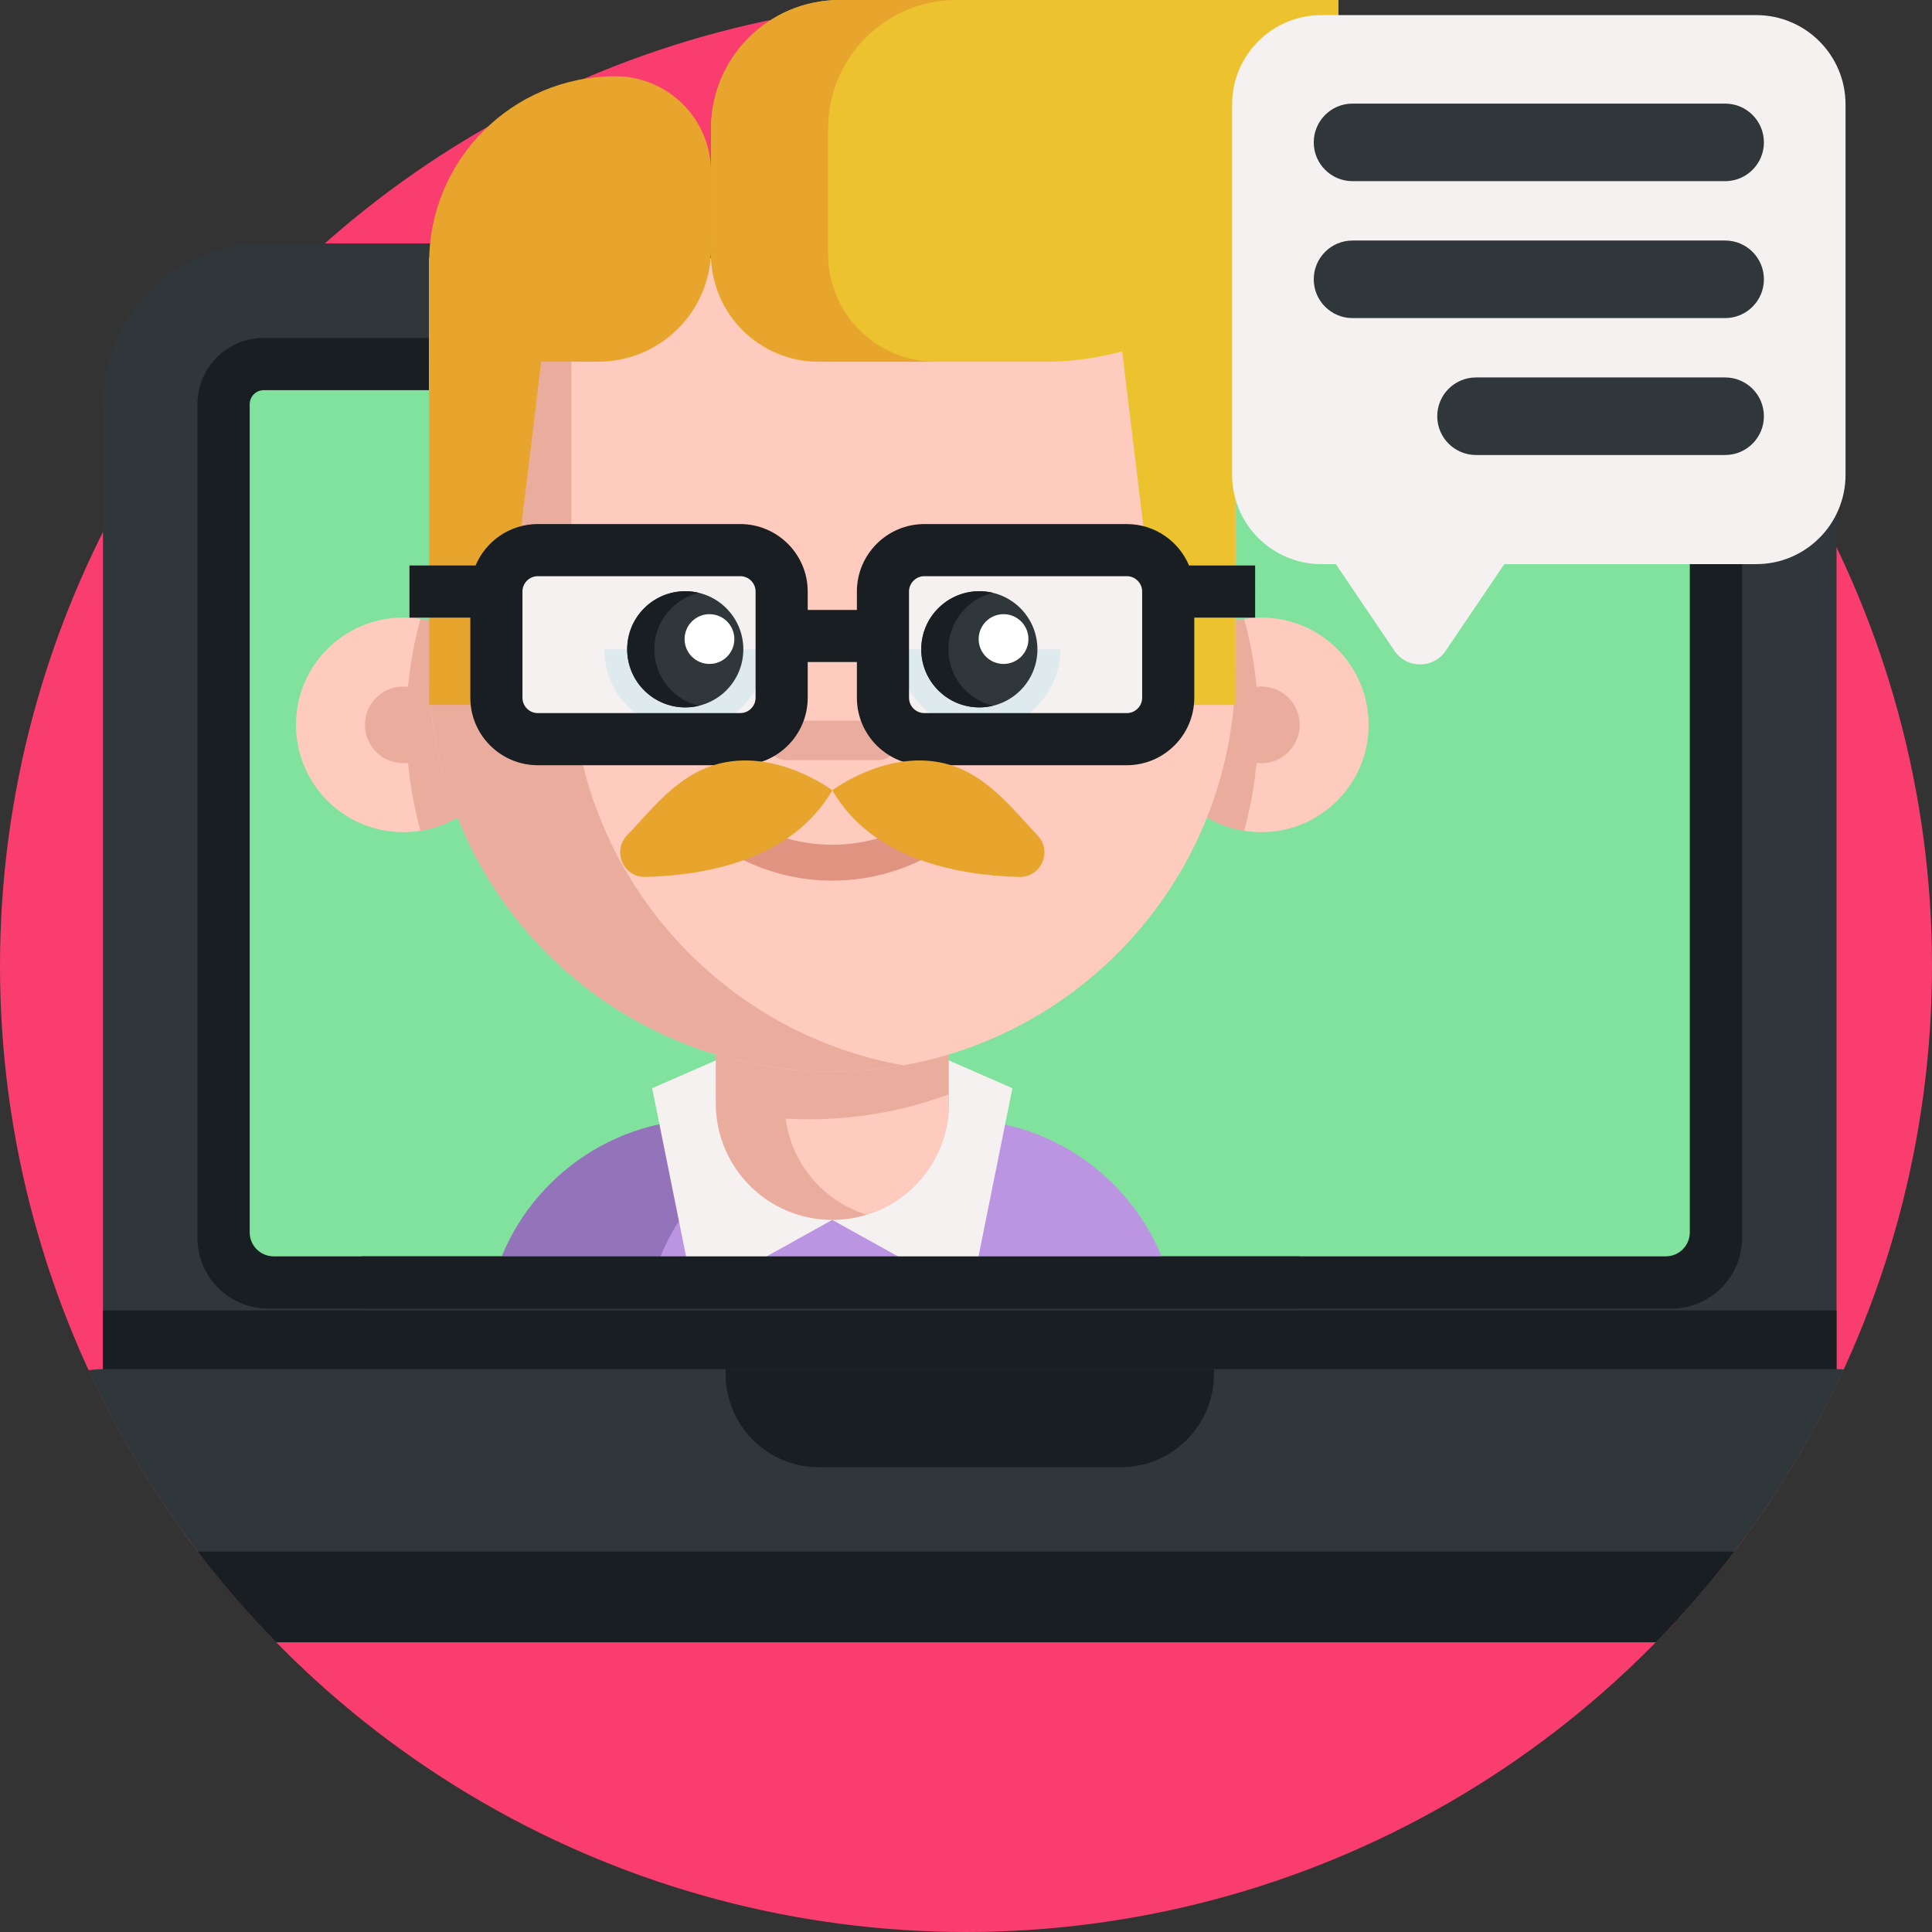 <svg id="Capa_1" enable-background="new 0 0 512 512" height="512" viewBox="0 0 512 512" width="512" xmlns="http://www.w3.org/2000/svg"><rect x="0" y="0" width="512" height="512" fill="#333333" stroke="none"/><g><circle cx="256" cy="256" fill="#f93d6e" r="256"/><path d="m486.699 107.127v258.201h-459.409v-258.201c0-23.531 19.079-42.61 42.61-42.61h374.189c23.532 0 42.61 19.079 42.61 42.61z" fill="#2f373b"/><path d="m454.74 107.13v232.74h-395.49v-232.74c0-5.87 4.78-10.66 10.65-10.66h374.19c5.87 0 10.65 4.79 10.65 10.66z" fill="#80e29d"/><path d="m27.29 347.277h459.409v16.868h-459.409z" fill="#181e21"/><path d="m488.66 362.92c-12.4 26.95-29.34 51.37-49.85 72.29h-365.62c-20.46-20.87-37.37-45.22-49.76-72.09 1.52-.2 3.07-.3 4.65-.3h457.84c.92 0 1.84.03 2.74.1z" fill="#2f373b"/><g fill="#181e21"><path d="m442.92 346.794h-371.851c-10.353 0-18.746-8.393-18.746-18.746v-220.921c0-9.707 7.869-17.577 17.577-17.577h374.189c9.707 0 17.577 7.869 17.577 17.577v220.921c0 10.353-8.393 18.746-18.746 18.746zm-370.39-13.848h368.929c3.512 0 6.359-2.847 6.359-6.359v-219.46c0-2.059-1.669-3.728-3.728-3.728h-374.19c-2.059 0-3.728 1.669-3.728 3.728v219.46c-.001 3.512 2.846 6.359 6.358 6.359z"/><path d="m297.01 388.822h-80.02c-13.642 0-24.7-11.059-24.7-24.7v-1.303h129.421v1.303c0 13.641-11.059 24.7-24.701 24.7z"/><path d="m459.61 411.19c-6.44 8.44-13.39 16.46-20.8 24.02h-365.62c-7.42-7.56-14.37-15.59-20.8-24.02z"/></g><g><path d="m310.16 339.87h-179.54c6.75-24.92 29.52-43.25 56.58-43.25h66.38c27.05 0 49.83 18.33 56.58 43.25z" fill="#bc95e2"/><path d="m229.27 296.62c-27.06 0-49.83 18.33-56.58 43.25h-42.07c6.75-24.92 29.53-43.25 56.59-43.25z" fill="#9373b9"/><path d="m220.56 323.28-29.84 16.59h-7.51l-10.38-51.49 22.74-9.94z" fill="#f6f1f1"/><path d="m268.3 288.38-10.38 51.49h-7.51l-29.85-16.59 24.99-44.84z" fill="#f6f1f1"/><path d="m251.447 254.515v37.893c0 13.873-9.147 25.599-21.747 29.494-2.884.895-5.958 1.379-9.136 1.379-17.052 0-30.873-13.82-30.873-30.872v-37.893h61.756z" fill="#eaac9d"/><path d="m251.447 290.008v2.4c0 13.873-9.147 25.599-21.747 29.494-11.368-3.495-19.915-13.378-21.494-25.473 2.063.126 4.137.189 6.221.189 5.842 0 11.568-.463 17.147-1.379 6.873-1.104 13.515-2.873 19.873-5.231z" fill="#ffcbbe"/><g><path d="m135.31 192.095c0 14.155-10.34 25.892-23.88 28.071-1.48.24-3.002.365-4.555.365-15.708 0-28.436-12.727-28.436-28.436s12.727-28.436 28.436-28.436c1.553 0 3.075.125 4.555.365 13.54 2.179 23.88 13.916 23.88 28.071z" fill="#ffcbbe"/><path d="m135.31 192.095c0 14.155-10.34 25.892-23.88 28.071-2.46-8.943-3.773-18.356-3.773-28.071s1.313-19.127 3.773-28.071c13.54 2.179 23.88 13.916 23.88 28.071z" fill="#eaac9d"/><circle cx="106.875" cy="192.095" fill="#eaac9d" r="10.163"/><path d="m305.828 192.095c0 14.155 10.34 25.892 23.88 28.071 1.48.24 3.002.365 4.555.365 15.708 0 28.436-12.727 28.436-28.436s-12.727-28.436-28.436-28.436c-1.553 0-3.075.125-4.555.365-13.54 2.179-23.88 13.916-23.88 28.071z" fill="#ffcbbe"/><g fill="#eaac9d"><path d="m305.828 192.095c0 14.155 10.34 25.892 23.88 28.071 2.46-8.943 3.773-18.356 3.773-28.071s-1.313-19.127-3.773-28.071c-13.54 2.179-23.88 13.916-23.88 28.071z"/><circle cx="334.263" cy="192.095" r="10.163"/></g></g><path d="m327.407 177.149c0 53.166-38.841 97.27-89.691 105.459-5.579.916-11.305 1.379-17.147 1.379-59.008 0-106.838-47.83-106.838-106.838v-108.77h213.676z" fill="#ffcbbe"/><path d="m239.387 282.327c-.553.097-1.112.193-1.671.283-5.58.912-11.305 1.374-17.148 1.374-59.006 0-106.837-47.825-106.837-106.837v-108.77h37.673v108.771c0 52.583 37.969 96.277 87.983 105.179z" fill="#eaac9d"/><path d="m163.042 20.21c14.024 0 25.392 11.368 25.392 25.392v20.361c0 16.51-13.384 29.894-29.894 29.894h-44.809v-26.336c0-27.234 22.077-49.311 49.311-49.311z" fill="#e7a52e"/><path d="m132.398 186.801h-18.667v-90.944l20.964-10.564 8.727 10.564z" fill="#e7a52e"/><path d="m308.74 186.801h18.667v-137.794l-30.412 40.901z" fill="#ecc32e"/><path d="m354.705 0h-132.165c-18.836 0-34.106 15.27-34.106 34.106v33.199c0 15.769 12.783 28.552 28.552 28.552h59.823c43.021 0 77.896-34.875 77.896-77.896z" fill="#ecc32e"/><path d="m247.992 95.856h-31.001c-15.774 0-28.557-12.783-28.557-28.55v-33.197c0-18.84 15.27-34.109 34.109-34.109h31.001c-18.833 0-34.102 15.269-34.102 34.109v33.197c.001 15.767 12.784 28.55 28.55 28.55z" fill="#e7a52e"/><path d="m220.569 233.377c-8.946 0-17.892-2.242-26.047-6.725-2.3-1.265-3.14-4.154-1.875-6.454s4.155-3.139 6.454-1.875c13.443 7.39 29.494 7.39 42.935 0 2.299-1.265 5.189-.425 6.454 1.875s.425 5.19-1.875 6.454c-8.154 4.484-17.1 6.725-26.046 6.725z" fill="#df9380"/><g fill="#f6f1f1"><path d="m196.17 145.788h-53.647c-6.062 0-10.976 4.914-10.976 10.976v28.147c0 6.062 4.914 10.976 10.976 10.976h53.647c6.062 0 10.976-4.914 10.976-10.976v-28.147c0-6.062-4.914-10.976-10.976-10.976z"/><path d="m298.614 145.788h-53.647c-6.062 0-10.976 4.914-10.976 10.976v28.147c0 6.062 4.914 10.976 10.976 10.976h53.647c6.062 0 10.976-4.914 10.976-10.976v-28.147c0-6.062-4.914-10.976-10.976-10.976z"/></g><path d="m232.688 201.446h-24.238c-2.887 0-5.228-2.341-5.228-5.228 0-2.887 2.341-5.228 5.228-5.228h24.239c2.887 0 5.228 2.341 5.228 5.228-.001 2.887-2.341 5.228-5.229 5.228z" fill="#eaac9d"/><g><path d="m238.073 172.072c0 11.854 9.61 21.464 21.464 21.464s21.464-9.61 21.464-21.464" fill="#dfeaef"/><circle cx="259.537" cy="172.072" fill="#2f373b" r="15.392"/><circle cx="265.951" cy="169.356" fill="#fff" r="6.595"/><path d="m160.137 172.072c0 11.854 9.61 21.464 21.464 21.464s21.464-9.61 21.464-21.464" fill="#dfeaef"/><circle cx="181.601" cy="172.072" fill="#2f373b" r="15.392"/><path d="m185.201 187.038c-1.153.283-2.362.428-3.598.428-8.501 0-15.394-6.892-15.394-15.394 0-8.501 6.892-15.394 15.394-15.394 1.236 0 2.445.145 3.598.428-6.768 1.616-11.789 7.707-11.789 14.965s5.021 13.351 11.789 14.967z" fill="#181e21"/><path d="m263.136 187.038c-1.153.283-2.362.428-3.598.428-8.501 0-15.394-6.892-15.394-15.394 0-8.501 6.892-15.394 15.394-15.394 1.236 0 2.445.145 3.598.428-6.768 1.616-11.789 7.707-11.789 14.965s5.021 13.351 11.789 14.967z" fill="#181e21"/><circle cx="188.016" cy="169.356" fill="#fff" r="6.595"/></g><path d="m332.625 149.858h-17.518c-2.707-6.441-9.08-10.976-16.493-10.976h-53.647c-9.86 0-17.882 8.022-17.882 17.882v4.876h-13.034v-4.876c0-9.86-8.022-17.882-17.882-17.882h-53.647c-7.413 0-13.786 4.535-16.493 10.976h-17.518v13.812h16.129v21.241c0 9.86 8.022 17.882 17.882 17.882h53.647c9.86 0 17.882-8.022 17.882-17.882v-9.459h13.034v9.459c0 9.86 8.022 17.882 17.882 17.882h53.647c9.86 0 17.882-8.022 17.882-17.882v-21.241h16.129zm-132.385 35.053c0 2.244-1.826 4.069-4.069 4.069h-53.647c-2.244 0-4.069-1.826-4.069-4.069v-28.147c0-2.244 1.826-4.069 4.069-4.069h53.647c2.244 0 4.069 1.825 4.069 4.069zm102.444 0c0 2.244-1.826 4.069-4.069 4.069h-53.647c-2.244 0-4.07-1.826-4.07-4.069v-28.147c0-2.244 1.826-4.069 4.07-4.069h53.647c2.244 0 4.069 1.825 4.069 4.069z" fill="#181e21"/><g fill="#e7a52e"><path d="m220.569 209.43s-16.361-12.347-32.824-6.174c-9.11 3.416-15.365 11.559-21.587 18.151-3.987 4.224-.914 11.155 4.892 10.996 16.781-.457 39.004-4.809 49.519-22.973z"/><path d="m220.569 209.43s16.361-12.347 32.824-6.174c9.11 3.416 15.365 11.559 21.587 18.151 3.987 4.224.914 11.155-4.892 10.996-16.781-.457-39.004-4.809-49.519-22.973z"/></g></g><path d="m95.74 332.95v13.84h248.69v-13.84z" fill="#181e21"/><path d="m465.416 4.004h-115.222c-13.073 0-23.671 10.598-23.671 23.671v98.154c0 13.073 10.598 23.671 23.671 23.671h3.822l15.531 22.972c3.249 4.806 10.327 4.806 13.576 0l15.531-22.972h66.761c13.073 0 23.671-10.598 23.671-23.671v-98.155c.001-13.072-10.597-23.67-23.67-23.67z" fill="#f6f1f1"/><g fill="#2f373b"><path d="m358.435 48.011h98.741c5.676 0 10.278-4.602 10.278-10.278 0-5.676-4.602-10.278-10.278-10.278h-98.741c-5.676 0-10.278 4.602-10.278 10.278 0 5.677 4.602 10.278 10.278 10.278z"/><path d="m358.435 84.297h98.741c5.676 0 10.278-4.602 10.278-10.278 0-5.676-4.602-10.278-10.278-10.278h-98.741c-5.676 0-10.278 4.602-10.278 10.278 0 5.676 4.602 10.278 10.278 10.278z"/><path d="m391.162 120.582h66.013c5.676 0 10.278-4.602 10.278-10.278 0-5.676-4.602-10.278-10.278-10.278h-66.013c-5.676 0-10.278 4.602-10.278 10.278.001 5.677 4.602 10.278 10.278 10.278z"/></g></g></svg>
